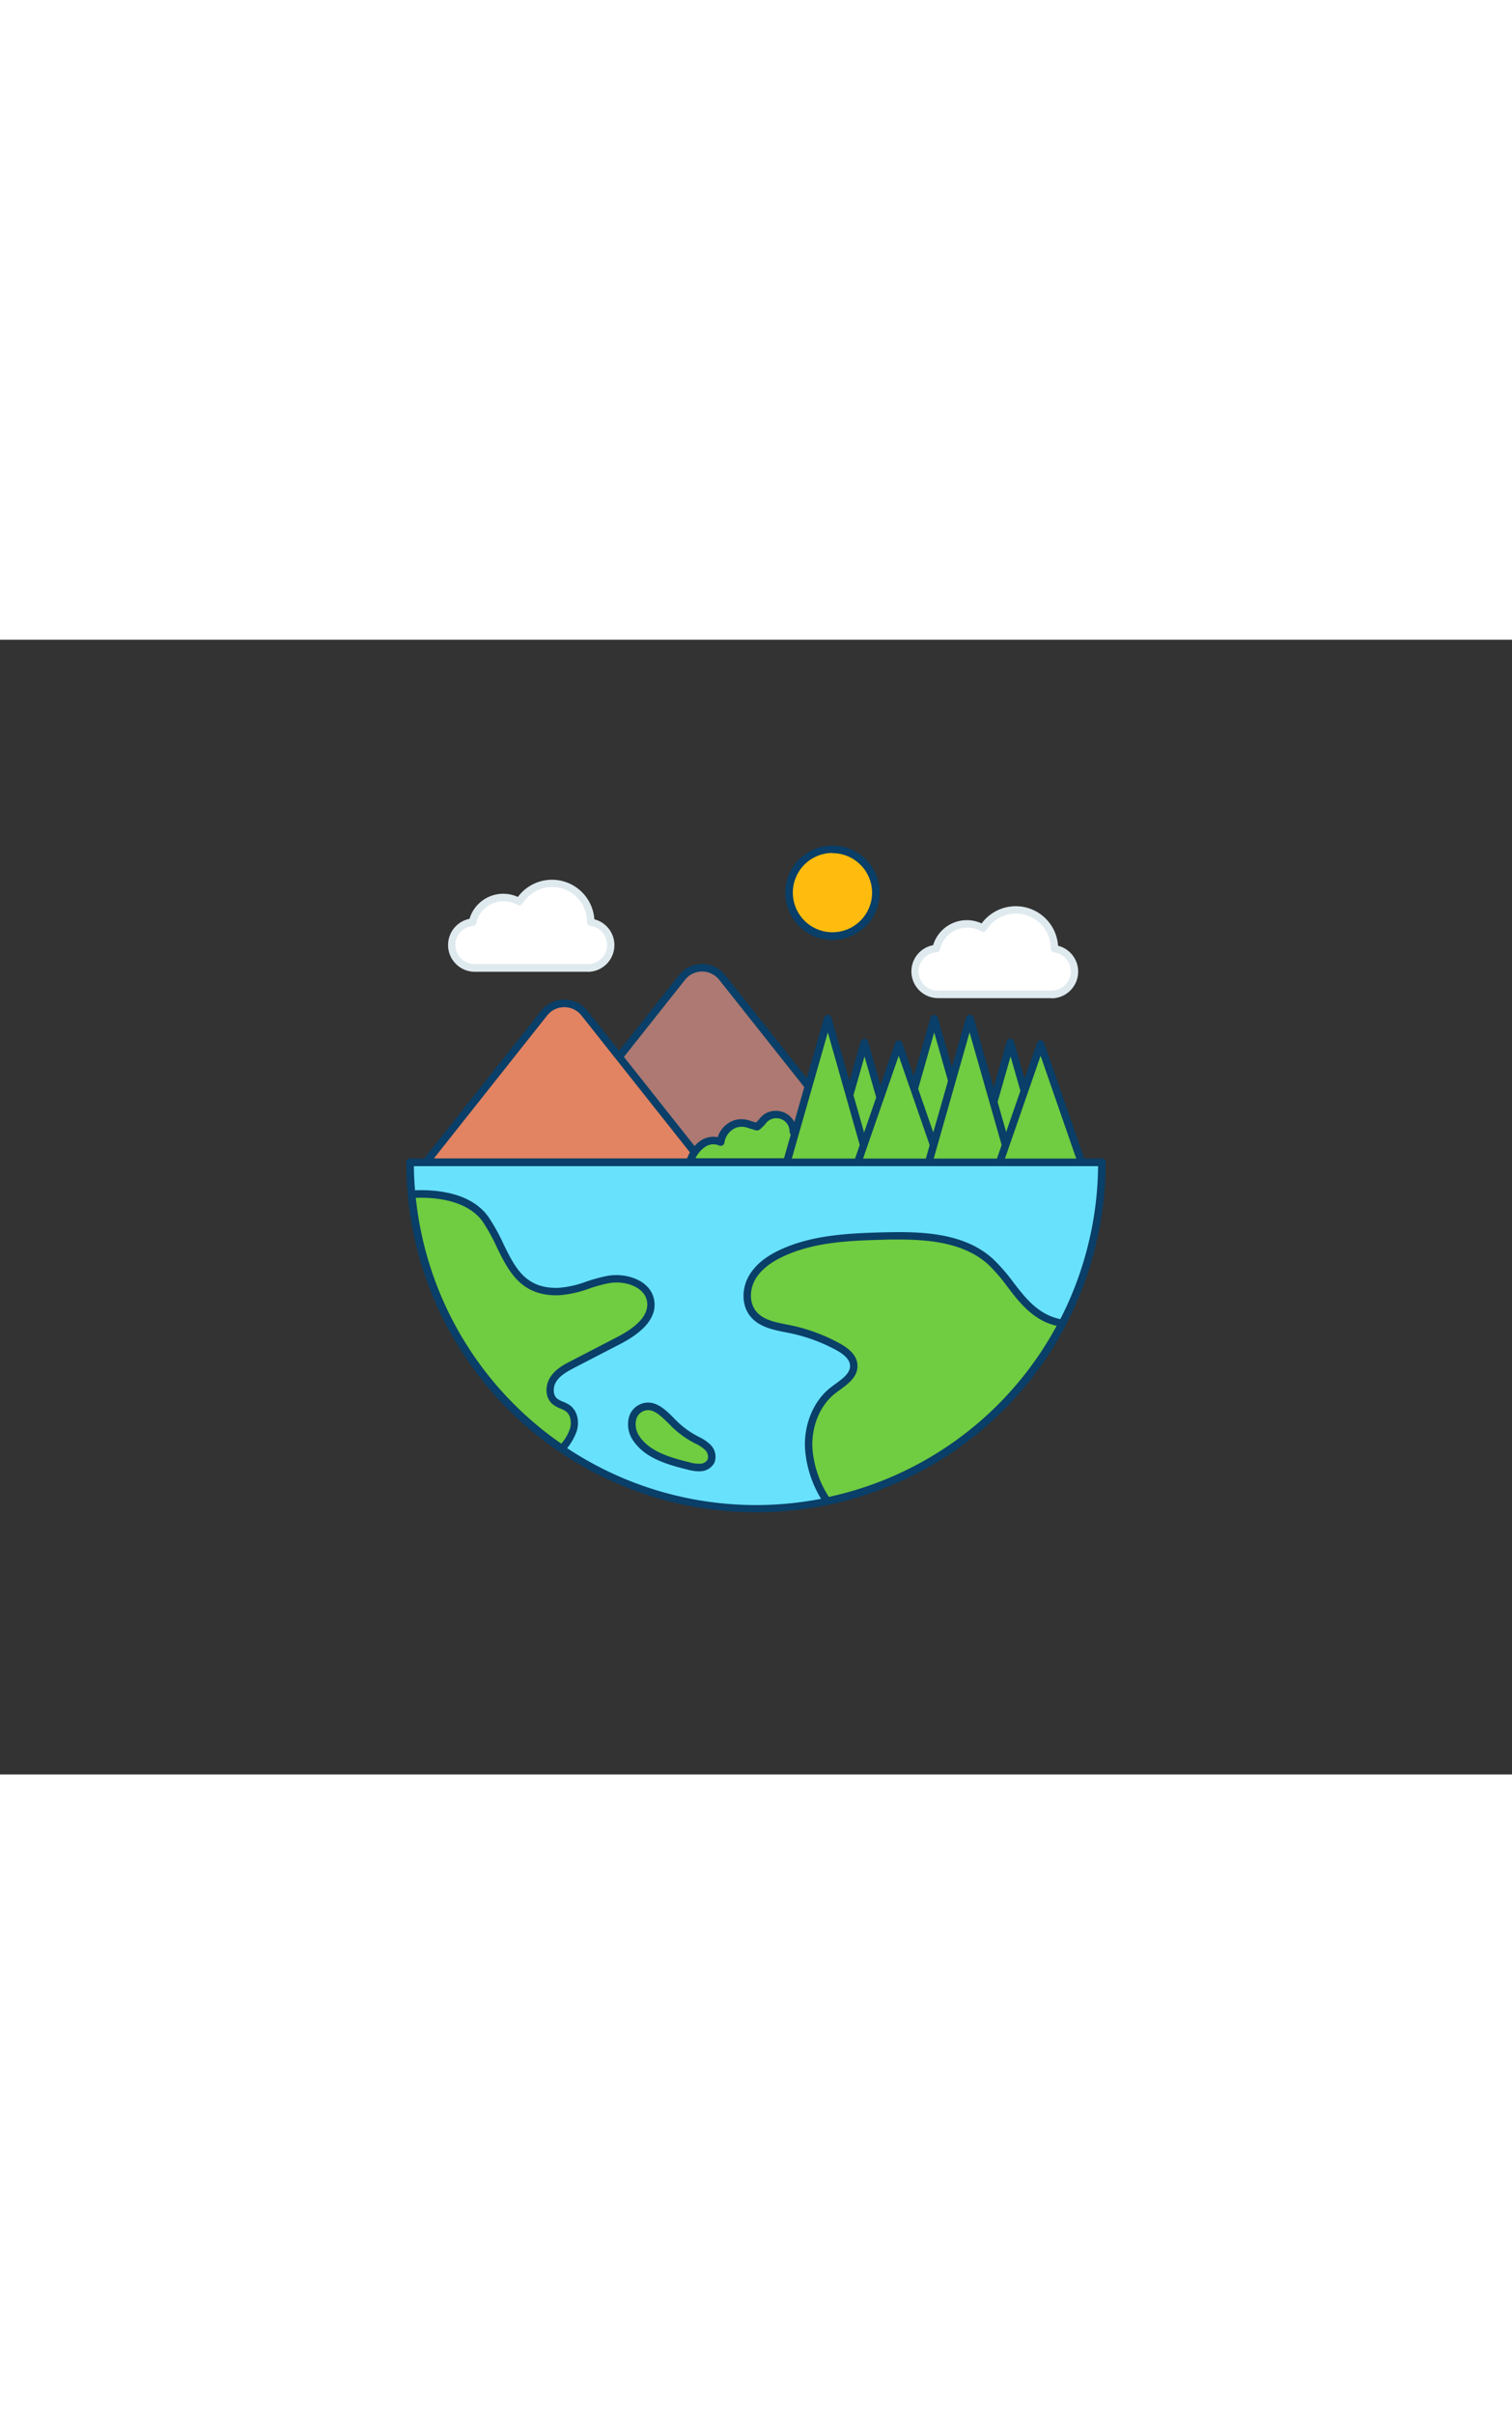 <svg xmlns="http://www.w3.org/2000/svg" viewBox="0 0 400 300" data-imageid="ecology-outline" imageName="Ecology" class="illustrations_image" style="width: 188px;"><rect x="0" y="0" width="400" height="300" fill="#333333" stroke="none"/><g id="_336_ecology_outline" data-name="#336_ecology_outline"><polygon points="237.75 138.17 219.68 138.17 228.71 106.47 237.75 138.17" fill="#70cc40"/><path d="M237.75,139.17H219.67a1,1,0,0,1-.79-.4,1,1,0,0,1-.17-.87l9-31.7a1,1,0,0,1,1.92,0l9,31.7a1,1,0,0,1-.17.87A1,1,0,0,1,237.75,139.17Zm-16.75-2h15.42l-7.71-27Z" fill="#093f68"/><polygon points="276.39 138.17 258.31 138.17 267.35 106.47 276.39 138.17" fill="#70cc40"/><path d="M276.39,139.17H258.32a1,1,0,0,1-1-1.27l9-31.7a1,1,0,0,1,1.92,0l9,31.7a1,1,0,0,1-.16.87A1,1,0,0,1,276.39,139.17Zm-16.75-2h15.42l-7.71-27Z" fill="#093f68"/><path d="M191.06,89.29l38.75,48.88H141.68l38.75-48.88A6.79,6.79,0,0,1,191.06,89.29Z" fill="#ad7972"/><path d="M229.81,139.17H141.68a1,1,0,0,1-.9-.56,1,1,0,0,1,.12-1.06l38.74-48.88a7.79,7.79,0,0,1,12.21,0h0l38.74,48.88a1,1,0,0,1,.12,1.06A1,1,0,0,1,229.81,139.17Zm-86.06-2h84L190.28,89.92a5.77,5.77,0,0,0-9.07,0Z" fill="#093f68"/><path d="M154.6,98.71l31.29,39.46H112.68L144,98.71A6.78,6.78,0,0,1,154.6,98.71Z" fill="#e28362"/><path d="M185.89,139.17H112.68a1,1,0,0,1-.9-.56,1,1,0,0,1,.12-1.06l31.28-39.46a7.79,7.79,0,0,1,12.21,0h0l31.28,39.46a1,1,0,0,1-.78,1.62Zm-71.14-2h69.07l-30-37.84a5.79,5.79,0,0,0-9.07,0Z" fill="#093f68"/><path d="M291.51,138.17a91.51,91.51,0,0,1-142.85,75.75,91.4,91.4,0,0,1-39.77-67.32q-.4-4.17-.4-8.43Z" fill="#68e1fd" class="target-color"/><path d="M200,230.68a92.47,92.47,0,0,1-92.11-84c-.26-2.79-.39-5.66-.39-8.52a1,1,0,0,1,1-1h183a1,1,0,0,1,1,1A92.42,92.42,0,0,1,200,230.68Zm-90.5-91.51c0,2.47.16,4.93.38,7.34a90.5,90.5,0,0,0,180.62-7.34Z" fill="#093f68"/><path d="M199.26,178.21c2.28,2.83,6.32,3.34,9.88,4.08a45.8,45.8,0,0,1,12.46,4.55c2,1.08,4.12,2.65,4.24,4.92.17,3-3.12,4.8-5.49,6.65-4.5,3.53-6.68,9.5-6.43,15.21a28.91,28.91,0,0,0,4.88,14.12,91.61,91.61,0,0,0,62.25-47.08,15.24,15.24,0,0,1-4.09-1.22c-6.87-3.22-9.63-10.22-15-15.09-7.42-6.72-18.47-7-28.47-6.72-9,.23-18.27.66-26.46,4.4-3.15,1.44-6.19,3.45-8,6.42S197.07,175.52,199.26,178.21Z" fill="#70cc40"/><path d="M218.81,228.74a1,1,0,0,1-.85-.46,29.41,29.41,0,0,1-5-14.61c-.28-6.38,2.33-12.53,6.81-16l1.22-.91c2-1.44,4-2.92,3.89-4.89-.08-1.44-1.3-2.78-3.72-4.1a44.91,44.91,0,0,0-12.2-4.45l-1.16-.23c-3.29-.65-7-1.39-9.29-4.2h0c-2.3-2.82-2.42-7.31-.28-10.9,1.65-2.76,4.4-5,8.41-6.82,8.16-3.72,17.36-4.24,26.86-4.49,10.09-.27,21.48,0,29.17,7a47.08,47.08,0,0,1,5.42,6.22c2.7,3.5,5.26,6.8,9.32,8.71a14.46,14.46,0,0,0,3.84,1.14,1,1,0,0,1,.73.54,1,1,0,0,1,0,.91A92.16,92.16,0,0,1,219,228.72.71.71,0,0,1,218.81,228.74Zm18.88-70.17c-1.4,0-2.8,0-4.17.06-9.64.25-18.26.74-26.08,4.31-3.63,1.66-6.09,3.63-7.53,6-1.71,2.88-1.66,6.42.12,8.61h0c1.82,2.25,5,2.88,8.13,3.5l1.18.23A47,47,0,0,1,222.08,186c3.09,1.68,4.65,3.56,4.76,5.75.17,3.06-2.42,4.95-4.69,6.61-.41.3-.81.59-1.18.88-4,3.12-6.3,8.63-6.05,14.38a27.21,27.21,0,0,0,4.36,13,90.16,90.16,0,0,0,60.26-45.24,15.43,15.43,0,0,1-3-1c-4.5-2.11-7.32-5.76-10-9.29a45.14,45.14,0,0,0-5.19-6C255.17,159.55,246.23,158.57,237.69,158.57Z" fill="#093f68"/><path d="M163.58,185.35l-11.86,6.13c-1.92,1-3.93,2.06-5.18,3.85s-1.43,4.49.18,6c1,.91,2.51,1.14,3.62,2,1.61,1.25,2,3.63,1.4,5.58a14.59,14.59,0,0,1-3.08,5.07,91.4,91.4,0,0,1-39.77-67.32c7.52-.46,15.58,1.05,19.52,6.58,5.6,7.88,6.5,19.49,19.3,19.16,4.58-.11,8.78-2.44,13.31-3.21s10.2,1,11.08,5.49C173,179.46,168,183.1,163.58,185.35Z" fill="#70cc40"/><path d="M148.66,214.92a1,1,0,0,1-.56-.17,92.41,92.41,0,0,1-40.21-68.06,1,1,0,0,1,.24-.74,1,1,0,0,1,.69-.35c5.52-.34,15.51.13,20.4,7a49.61,49.61,0,0,1,3.9,7c3.08,6.3,5.74,11.75,14,11.75h.51a26.53,26.53,0,0,0,7.51-1.67,42.05,42.05,0,0,1,5.66-1.52c5.13-.86,11.26,1.3,12.23,6.28.84,4.31-2.2,8.29-9.05,11.81l-11.85,6.13c-1.81.95-3.69,1.93-4.82,3.53-1,1.36-1.17,3.55,0,4.65a6.05,6.05,0,0,0,1.62.89,8.79,8.79,0,0,1,1.92,1c2.08,1.61,2.38,4.5,1.77,6.65a15.46,15.46,0,0,1-3.27,5.42A1,1,0,0,1,148.66,214.92ZM110,147.55a90.47,90.47,0,0,0,38.49,65,11.87,11.87,0,0,0,2.31-4c.42-1.46.27-3.49-1.06-4.52a7.27,7.27,0,0,0-1.5-.78,7.73,7.73,0,0,1-2.16-1.24c-2.09-1.91-1.81-5.2-.33-7.29s3.6-3.15,5.53-4.15l11.86-6.14h0c6-3.07,8.65-6.31,8-9.65-.71-3.68-5.71-5.39-9.93-4.69a37.77,37.77,0,0,0-5.37,1.46,29,29,0,0,1-8.08,1.76c-10,.26-13.25-6.41-16.4-12.86a47.72,47.72,0,0,0-3.74-6.72C124.56,149.49,118.18,147.27,110,147.55Z" fill="#093f68"/><path d="M178.22,207.18a24.08,24.08,0,0,0,5.49,4.09,13.5,13.5,0,0,1,3.42,2.17,3.42,3.42,0,0,1,1,3.69,3.33,3.33,0,0,1-2.71,1.71,10.08,10.08,0,0,1-3.3-.42c-5.3-1.31-11.15-3-14-7.66-1.49-2.44-1.37-6.33,1.63-7.69C173.15,201.52,176.05,205,178.22,207.18Z" fill="#70cc40"/><path d="M184.84,219.86a12.73,12.73,0,0,1-3-.47c-5.76-1.42-11.63-3.21-14.62-8.11a7.4,7.4,0,0,1-.79-5.84,5.16,5.16,0,0,1,2.87-3.28c3.73-1.69,6.76,1.4,9,3.66.22.23.44.45.65.65h0a22.75,22.75,0,0,0,5.26,3.92l.64.34a11.44,11.44,0,0,1,3,2,4.44,4.44,0,0,1,1.16,4.82,4.3,4.3,0,0,1-3.51,2.28Zm-13.39-16.18a3.24,3.24,0,0,0-1.32.3,3.2,3.2,0,0,0-1.78,2.05,5.42,5.42,0,0,0,.59,4.21c2.59,4.25,8,5.89,13.38,7.21a9,9,0,0,0,3,.39,2.3,2.3,0,0,0,1.9-1.13,2.52,2.52,0,0,0-.76-2.57,9.71,9.71,0,0,0-2.52-1.64l-.66-.35a24.63,24.63,0,0,1-5.72-4.26h0c-.22-.21-.44-.44-.67-.67C174.91,205.24,173.22,203.68,171.45,203.68Z" fill="#093f68"/><path d="M219.67,138.08c1.32-3.75.52-9.42-4.32-9.83a8.47,8.47,0,0,0-5.54,1.81,4.58,4.58,0,0,0-6.9-3.89c-.87.51-1.26,1.33-2,2-.93.82-.45.66-1.63.34-1.7-.45-2.93-1.08-4.74-.48a6,6,0,0,0-4,4.82,4.8,4.8,0,0,0-4.6.41,8.64,8.64,0,0,0-3,3.67,9.63,9.63,0,0,0-.5,1.19Z" fill="#70cc40"/><path d="M219.67,139.08H182.45a1,1,0,0,1-.94-1.34,10.88,10.88,0,0,1,.54-1.28,9.57,9.57,0,0,1,3.4-4.09,6,6,0,0,1,4.41-.86,7,7,0,0,1,4.38-4.47,6.76,6.76,0,0,1,4.45.21l.86.26.44.12.28-.25a5.43,5.43,0,0,0,.64-.7,5.76,5.76,0,0,1,1.5-1.37,5.57,5.57,0,0,1,8.13,3.11,8.79,8.79,0,0,1,4.9-1.17,5.78,5.78,0,0,1,4.54,2.68c1.62,2.5,1.48,6.06.63,8.48A1,1,0,0,1,219.67,139.08Zm-35.7-2h35a8,8,0,0,0-.63-6.07,3.78,3.78,0,0,0-3-1.76,7.52,7.52,0,0,0-4.87,1.62,1,1,0,0,1-1.59-.8,3.5,3.5,0,0,0-6.36-2.1,8.85,8.85,0,0,1-.86.91l-.34.31a1.4,1.4,0,0,1-1.71.4l-.5-.15-.93-.27a4.85,4.85,0,0,0-3.24-.23,5,5,0,0,0-3.29,4,1,1,0,0,1-.53.76,1,1,0,0,1-.92,0,3.78,3.78,0,0,0-3.61.35A7.42,7.42,0,0,0,184,137.08Z" fill="#093f68"/><polygon points="229.81 138.17 208.14 138.17 218.98 100.16 229.81 138.17" fill="#70cc40"/><path d="M229.81,139.17H208.14a1,1,0,0,1-.8-.4,1,1,0,0,1-.16-.87l10.83-38a1,1,0,0,1,1.93,0l10.83,38a1,1,0,0,1-.16.87A1,1,0,0,1,229.81,139.17Zm-20.34-2h19L219,103.81Z" fill="#093f68"/><polygon points="257.97 138.17 236.3 138.17 247.13 100.16 257.97 138.17" fill="#70cc40"/><path d="M258,139.17H236.3a1,1,0,0,1-.8-.4,1,1,0,0,1-.16-.87l10.83-38a1,1,0,0,1,1.92,0l10.84,38a1,1,0,0,1-.17.87A1,1,0,0,1,258,139.17Zm-20.35-2h19l-9.51-33.36Z" fill="#093f68"/><polygon points="248.58 138.17 226.91 138.17 237.75 106.92 248.58 138.17" fill="#70cc40"/><path d="M248.58,139.17H226.91a1,1,0,0,1-.94-1.33l10.83-31.25a1,1,0,0,1,1.89,0l10.84,31.25a1,1,0,0,1-.13.91A1,1,0,0,1,248.58,139.17Zm-20.26-2h18.86L237.75,110Z" fill="#093f68"/><polygon points="267.35 138.17 245.68 138.17 256.52 100.16 267.35 138.17" fill="#70cc40"/><path d="M267.35,139.17H245.68a1,1,0,0,1-.8-.4,1,1,0,0,1-.16-.87l10.84-38a1,1,0,0,1,1-.73h0a1,1,0,0,1,1,.73l10.83,38a1,1,0,0,1-.16.87A1,1,0,0,1,267.35,139.17Zm-20.34-2h19l-9.51-33.36Z" fill="#093f68"/><polygon points="286.12 138.17 264.45 138.17 275.29 106.92 286.12 138.17" fill="#70cc40"/><path d="M286.12,139.17H264.45a1,1,0,0,1-.94-1.33l10.83-31.25a1,1,0,0,1,1.89,0l10.84,31.25a1,1,0,0,1-.13.91A1,1,0,0,1,286.12,139.17Zm-20.26-2h18.86L275.29,110Z" fill="#093f68"/><path d="M284.23,87.68a6.08,6.08,0,0,1-6.06,6.07h-30a6.07,6.07,0,0,1-4.29-10.35,6,6,0,0,1,3.78-1.75,8.29,8.29,0,0,1,12.3-5.4,10.23,10.23,0,0,1,18.93,5.37v.06A6.05,6.05,0,0,1,284.23,87.68Z" fill="#fff"/><path d="M278.17,94.75h-30a7.07,7.07,0,0,1-7.06-7.07,7.05,7.05,0,0,1,5.75-6.93A9.31,9.31,0,0,1,259.69,75a11.22,11.22,0,0,1,20.22,5.9,7.06,7.06,0,0,1,5.32,6.83,7.07,7.07,0,0,1-7.06,7.07ZM255.82,76.11a7.36,7.36,0,0,0-7.14,5.75,1,1,0,0,1-.89.78,5.06,5.06,0,0,0,.43,10.11h30a5.06,5.06,0,0,0,.64-10.08,1,1,0,0,1-.87-1,9.23,9.23,0,0,0-17.08-4.9,1,1,0,0,1-1.36.33A7.23,7.23,0,0,0,255.82,76.11Z" fill="#dfeaef"/><path d="M161.59,80.71a6.08,6.08,0,0,1-6.07,6.07h-30a6.06,6.06,0,0,1-4.28-10.35,5.92,5.92,0,0,1,3.77-1.75,8.3,8.3,0,0,1,8.11-6.54,8.21,8.21,0,0,1,4.2,1.14,10.22,10.22,0,0,1,18.92,5.37v.06A6.06,6.06,0,0,1,161.59,80.71Z" fill="#fff"/><path d="M155.52,87.78h-30a7.07,7.07,0,0,1-1.31-14A9.31,9.31,0,0,1,137,68a11.23,11.23,0,0,1,20.23,5.9,7.06,7.06,0,0,1,5.31,6.83,7.07,7.07,0,0,1-7.06,7.07ZM133.17,69.14A7.34,7.34,0,0,0,126,74.89a1,1,0,0,1-.9.78,5.07,5.07,0,0,0-4.63,5,5.07,5.07,0,0,0,5.06,5.07h30a5.06,5.06,0,0,0,.65-10.08,1,1,0,0,1-.88-1,9.22,9.22,0,0,0-17.07-4.9,1,1,0,0,1-1.36.33A7.27,7.27,0,0,0,133.17,69.14Z" fill="#dfeaef"/><circle cx="220.24" cy="66.89" r="11.48" fill="#ffbc0e"/><path d="M220.24,79.37a12.48,12.48,0,1,1,12.47-12.48A12.5,12.5,0,0,1,220.24,79.37Zm0-23a10.48,10.48,0,1,0,10.47,10.47A10.49,10.49,0,0,0,220.24,56.42Z" fill="#093f68"/></g></svg>